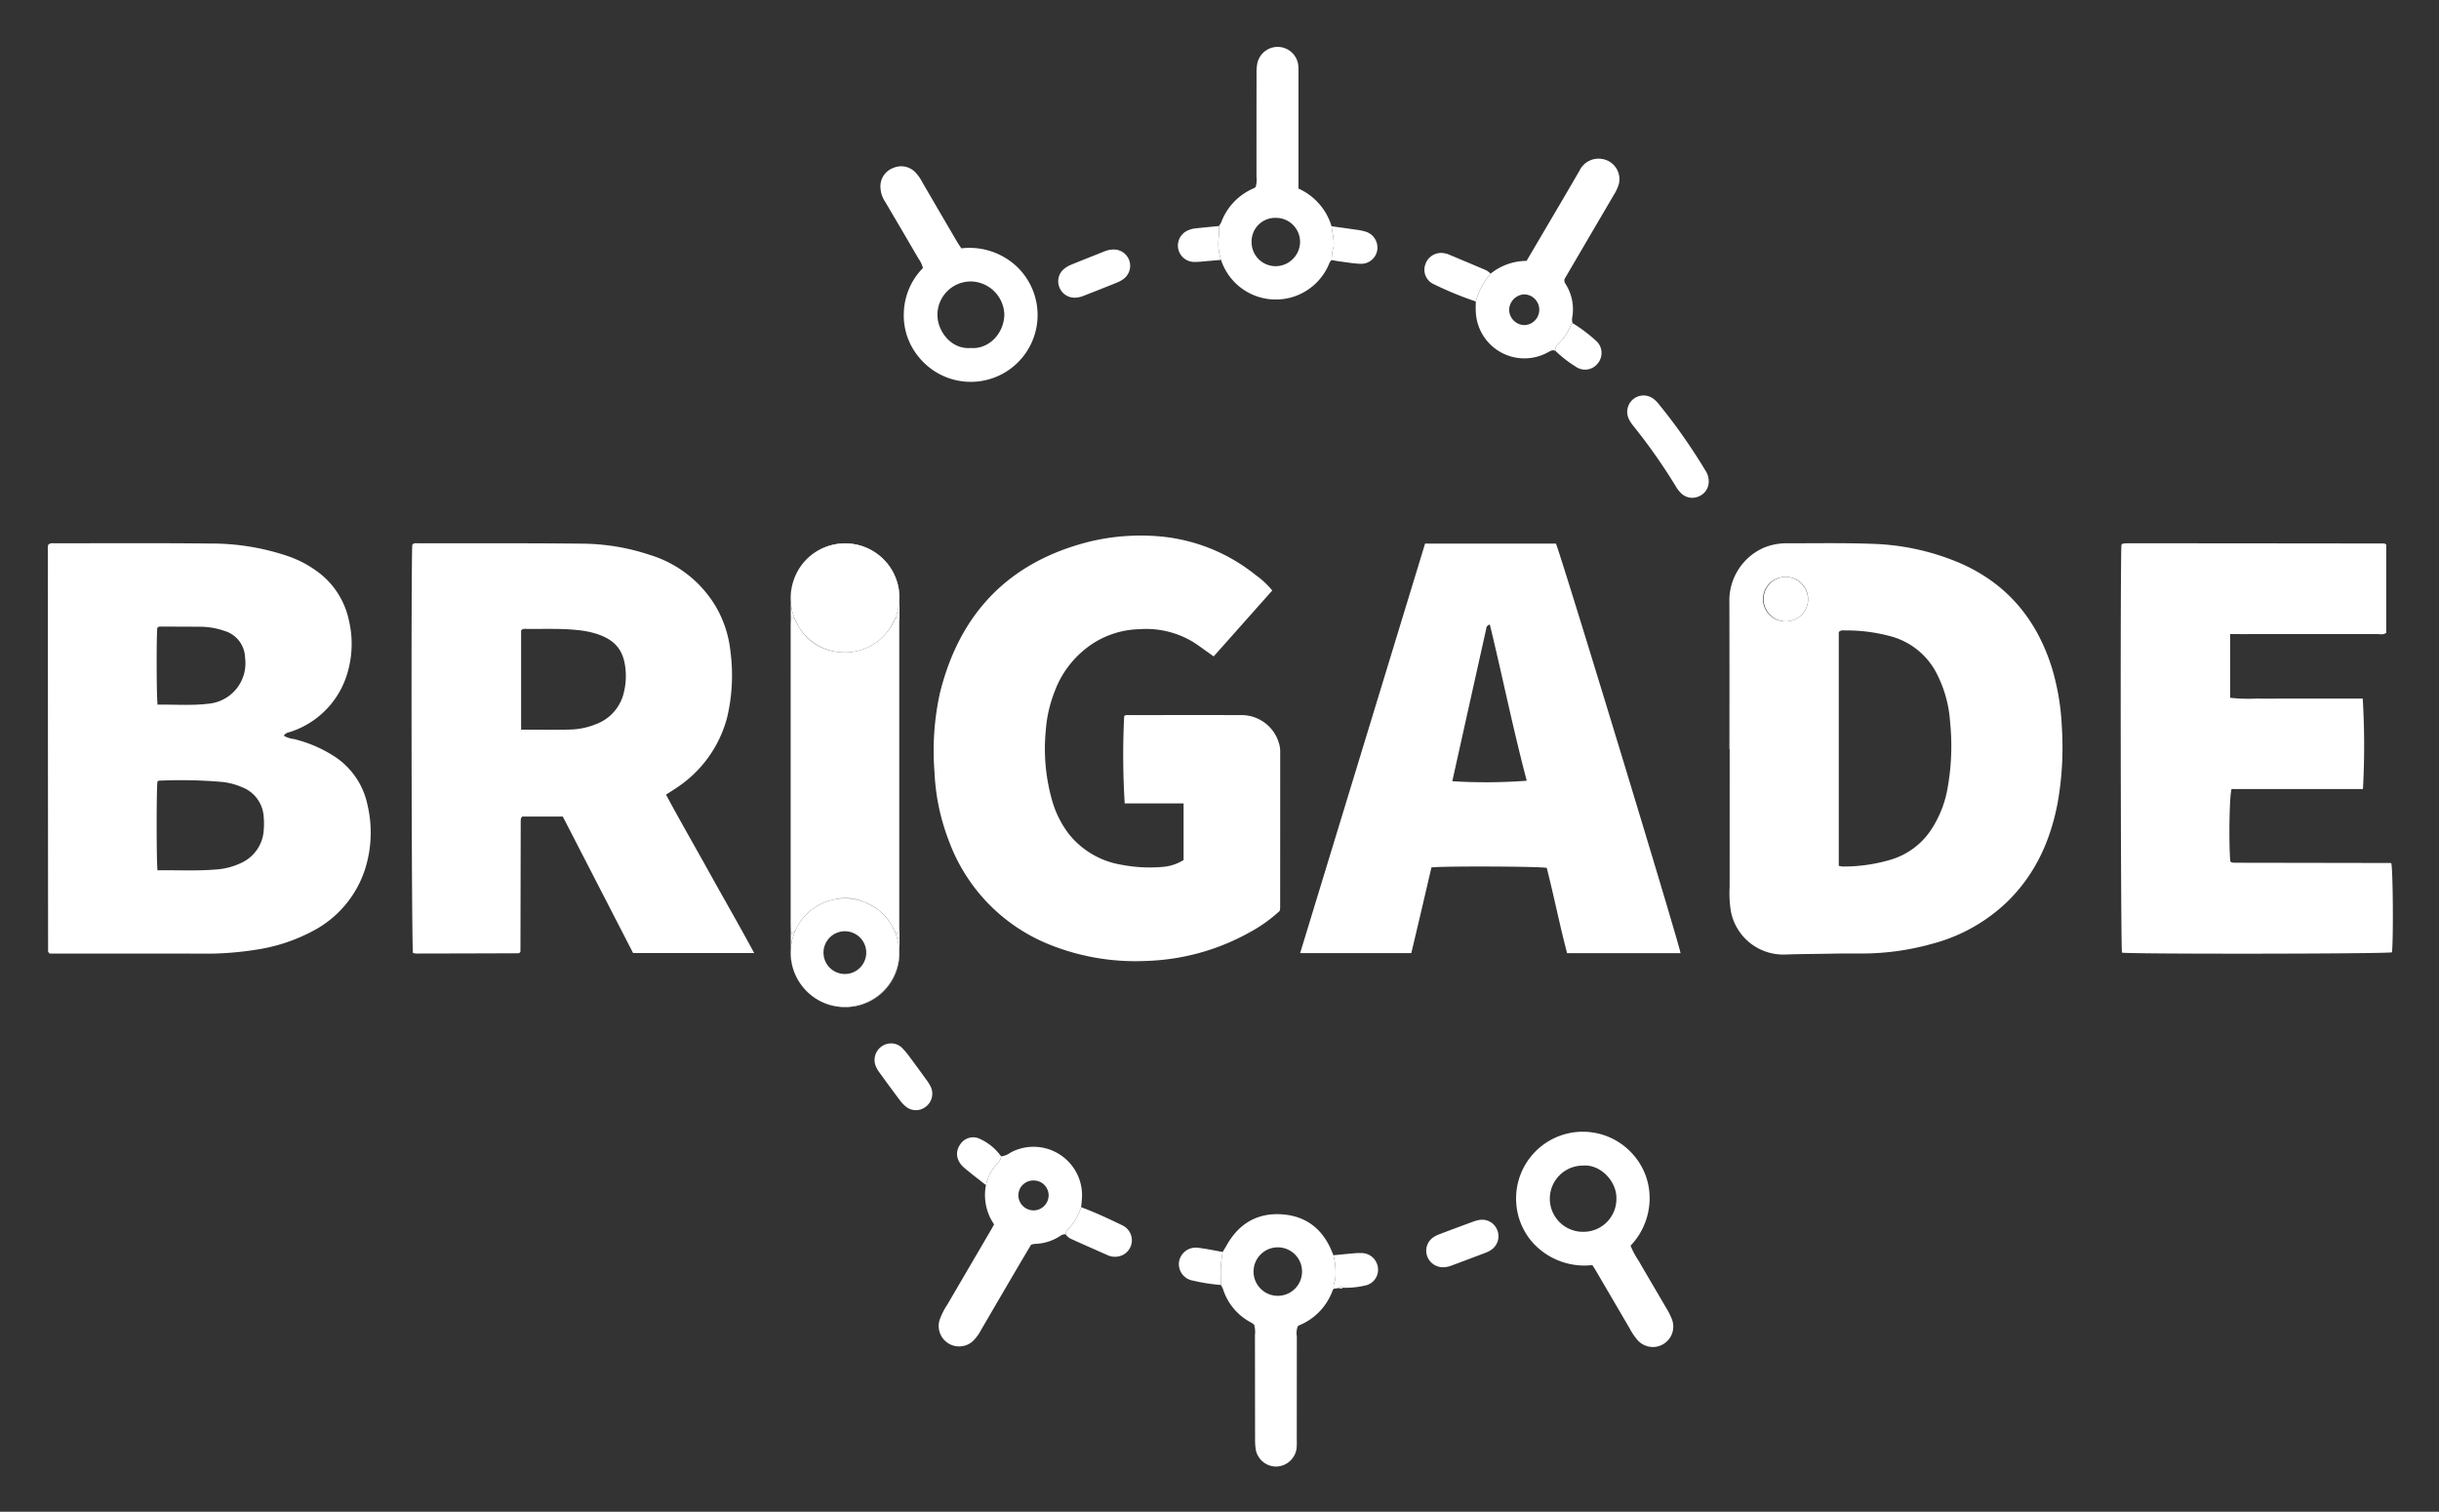 <svg xmlns="http://www.w3.org/2000/svg" role="img" viewBox="-7.43 -4.93 464.36 287.86"><rect x="-7.43" y="-4.93" width="464.36" height="287.86" fill="#333333" stroke="none"/><defs><style>.cls-2{fill:#fff}</style></defs><path fill="none" d="M177.378 61.332c3.34.28 6.272-2.593 6.407-6.274a6.488 6.488 0 00-6.399-6.397 6.362 6.362 0 00-6.339 6.385c.002 3.028 2.566 6.583 6.33 6.286zm-23.953 119.196a4.068 4.068 0 10-4.068-4.067 4.068 4.068 0 004.068 4.067zM282.793 56.973a2.927 2.927 0 00-.023-5.852 3.022 3.022 0 00-2.874 2.945 2.964 2.964 0 002.897 2.907zm-47.346-11.22a4.673 4.673 0 004.644-4.699 4.59 4.59 0 00-4.632-4.501 4.486 4.486 0 00-4.598 4.49 4.572 4.572 0 004.586 4.71zm-129.26 70.02a18.047 18.047 0 00-3.775-.743c-3.156-.322-6.318-.176-9.476-.21-.397-.003-.832-.097-1.155.3v18.887c3.295 0 6.395.062 9.49-.026a13.738 13.738 0 004.782-1.032 8.422 8.422 0 005.269-5.93 12.998 12.998 0 00.35-4.356c-.3-3.695-1.924-5.735-5.485-6.89zm83.19 104.079a2.835 2.835 0 00-2.921 2.84 2.881 2.881 0 005.76.077 2.833 2.833 0 00-2.839-2.917zM32.096 129.081a7.745 7.745 0 007.133-8.78 5.45 5.45 0 00-3.904-5.093 14.184 14.184 0 00-4.47-.797q-3.687-.03-7.373-.03c-.337 0-.711-.077-.965.26-.174 1.649-.16 12.824.05 14.605 3.228-.053 6.392.203 9.529-.165zm6.567 15.886a12.962 12.962 0 00-3.717-1 92.744 92.744 0 00-12.111-.246c-.097.002-.193.113-.29.175-.192 1.43-.206 15.015.013 16.894 3.716-.06 7.34.145 10.959-.146a13.16 13.16 0 005.072-1.309 7.34 7.34 0 004.196-6.26 14.15 14.15 0 00-.011-2.458 6.423 6.423 0 00-4.111-5.65zm322.86-21.192a13.883 13.883 0 00-9.33-7.637 31.81 31.81 0 00-8.339-1.026c-.391.005-.83-.125-1.2.332l-.001 44.507a6.021 6.021 0 00.814.116 31.446 31.446 0 009.169-1.332 13.977 13.977 0 007.496-5.514 20.82 20.82 0 003.14-7.567 45.336 45.336 0 00.575-13.113 23.38 23.38 0 00-2.324-8.766zm-85.988-8.996q-3.24 14.52-6.464 29.045a103.587 103.587 0 0014.177-.094c-2.603-9.82-4.603-19.782-7.027-29.734a.823.823 0 00-.686.783z"/><path d="M225.038 44.553a9.062 9.062 0 01-.42-1.833 9.046 9.046 0 00.42 1.834zm21.43-2.498a6.312 6.312 0 00.019-.99 6.313 6.313 0 01-.02.989 8.577 8.577 0 00-.356 2.53 8.566 8.566 0 01.357-2.53zm-21.849.665c-.262-1.552.164-3.077.033-4.613.13 1.536-.296 3.06-.033 4.613zm107.877 62.2a4.233 4.233 0 104.307 4.219 4.329 4.329 0 00-4.307-4.218zm-96.274 63.59a5.965 5.965 0 00.076-.625q.008-14.856.01-29.715a5.301 5.301 0 00-.285-1.721 7.396 7.396 0 00-7.159-5.213c-7.092-.024-14.184-.008-21.276-.002-.338 0-.708-.088-.987.2a149.5 149.5 0 00.101 16.614h11.208v10.783a8.819 8.819 0 01-3.863 1.296 28.46 28.46 0 01-8.048-.414 16.14 16.14 0 01-9.929-5.838 19.237 19.237 0 01-3.098-6.067 35.972 35.972 0 01-1.304-13.563 25.36 25.36 0 011.697-7.512 18.67 18.67 0 017.047-8.98 17.038 17.038 0 019.088-2.876 17.274 17.274 0 0110.25 2.452c1.276.823 2.489 1.741 3.892 2.73 3.761-4.233 7.446-8.377 11.154-12.552a16.422 16.422 0 00-3.183-2.961 33.82 33.82 0 00-17.973-7.315 41.553 41.553 0 00-13.788 1.008c-15.245 3.874-24.568 13.614-28.332 28.79a51.248 51.248 0 00-1.033 15.028 41.264 41.264 0 002.822 13.34 33.798 33.798 0 0019.27 19.608 43.815 43.815 0 0018.055 3.043 43.141 43.141 0 0020.105-5.588 27.79 27.79 0 005.483-3.95zm27.668-69.937l-23.788 77.984h21.166q.973-4.11 1.937-8.194c.64-2.724 1.27-5.451 1.894-8.122 2.221-.283 20.6-.21 21.956.082 1.372 5.379 2.456 10.869 3.872 16.243h21.596c-.085-1.344-22.882-76.262-23.725-77.993zm5.18 45.25q3.23-14.524 6.465-29.044a.823.823 0 01.686-.783c2.424 9.952 4.423 19.914 7.027 29.734a103.587 103.587 0 01-14.177.094zm178.78 15.636a.46.46 0 00-.153-.064q-14.773-.026-29.544-.049c-.176 0-.351-.016-.526-.029a.56.56 0 01-.172-.03.655.655 0 01-.138-.104c-.044-.038-.086-.078-.13-.118-.295-3.772-.165-12.423.246-13.749h25.017a149.846 149.846 0 00-.04-17.225h-15.059c-1.701 0-3.4.028-5.1-.009a30.956 30.956 0 01-5.087-.15v-12.124c.773 0 1.405 0 2.038.002q12.925 0 25.853-.01c.613-.002 1.287.213 1.828-.242v-16.81c-.194-.097-.294-.19-.394-.19q-24.445-.03-48.889-.041a8.515 8.515 0 00-.873.07.303.303 0 00-.14.088 1.282 1.282 0 00-.116.13c-.241 2.845-.145 76.317.1 77.66 1.829.3 50.137.245 51.406-.06.284-2.533.187-15.73-.127-16.946z" class="cls-2"/><path d="M383.27 122.371c-2.873-9.292-8.542-16.169-17.564-20.092a46.085 46.085 0 00-16.897-3.665c-5.328-.188-10.667-.09-16-.094a11.112 11.112 0 00-4.456.857 10.974 10.974 0 00-6.524 10.382q.025 13.98.006 27.96h.045v4.22q0 10.991-.005 21.982a21.882 21.882 0 00.216 4.552 10.153 10.153 0 0010.47 8.347c3.103-.106 6.205-.101 9.306-.17 1.875-.042 3.751-.009 5.627-.024a49.28 49.28 0 0012.834-1.818 32.6 32.6 0 0014.548-8.172c5.268-5.215 8.146-11.657 9.475-18.85a60.218 60.218 0 00.776-14.179 45.993 45.993 0 00-1.856-11.236zm-50.727-8.985a4.233 4.233 0 11-.047-8.465 4.233 4.233 0 11.047 8.465zm30.73 32.268a20.82 20.82 0 01-3.141 7.567 13.977 13.977 0 01-7.496 5.514 31.446 31.446 0 01-9.17 1.332 6.021 6.021 0 01-.813-.116v-44.507c.372-.457.81-.327 1.201-.332a31.81 31.81 0 018.339 1.026 13.883 13.883 0 019.33 7.637 23.38 23.38 0 012.324 8.767 45.336 45.336 0 01-.574 13.112zm-243.903.726c.801-.518 1.451-.912 2.074-1.346a22.988 22.988 0 009.583-13.43 34.83 34.83 0 00.622-12.402 21.4 21.4 0 00-2.879-8.781 22.11 22.11 0 00-12.498-9.698 41.686 41.686 0 00-12.954-2.135c-10.375-.108-20.752-.061-31.127-.07-.39 0-.833-.115-1.122.295-.256 3.117-.15 76.333.126 77.727a3.9 3.9 0 00.644.096q9.76-.017 19.517-.052c.046 0 .091-.066.135-.103.044-.038.086-.08.129-.12a.77.77 0 00.038-.17l.052-24.792a3.7 3.7 0 01.05-.524c.008-.051.062-.097.097-.144.035-.046.073-.09.142-.178h7.722l13.386 25.993h23.05c-2.8-5.22-5.671-10.168-8.441-15.171-2.768-5-5.637-9.947-8.345-14.996zm-8.048-19.36a8.422 8.422 0 01-5.27 5.93 13.738 13.738 0 01-4.78 1.031c-3.096.088-6.196.026-9.491.026v-18.886c.323-.398.758-.304 1.155-.3 3.158.033 6.32-.113 9.476.209a18.047 18.047 0 013.775.743c3.561 1.155 5.185 3.195 5.485 6.89a12.998 12.998 0 01-.35 4.357zm-55.345 11.914a25.298 25.298 0 00-7.405-3.136 5.07 5.07 0 01-1.963-.632c.356-.613.914-.616 1.383-.785a16.69 16.69 0 0010.798-11.413 19.461 19.461 0 00.217-9.733 15.409 15.409 0 00-6.208-9.473 20.631 20.631 0 00-5.445-2.808 45.283 45.283 0 00-14.848-2.388c-9.846-.11-19.694-.046-29.54-.048-.395 0-.823-.107-1.225.304a4.648 4.648 0 00-.066.6q.02 38.417.05 76.836c0 .049.055.098.09.144.035.046.077.089.21.242h1.82c9.026 0 18.053-.02 27.08.01a60.174 60.174 0 0010.152-.712 33.41 33.41 0 0011.127-3.634 20.345 20.345 0 009.794-11.502 23.003 23.003 0 00.535-12.484 14.502 14.502 0 00-6.556-9.388zm-33.46-24.294c.254-.336.628-.26.965-.26q3.686.006 7.372.03a14.184 14.184 0 014.47.798 5.45 5.45 0 013.905 5.094 7.745 7.745 0 01-7.133 8.78c-3.137.367-6.301.11-9.529.164-.21-1.781-.224-12.956-.05-14.606zm20.268 38.435a7.34 7.34 0 01-4.196 6.26 13.16 13.16 0 01-5.072 1.309c-3.618.291-7.243.086-10.96.146-.218-1.879-.204-15.463-.012-16.894.097-.062.193-.173.29-.175a92.744 92.744 0 0112.11.246 12.962 12.962 0 013.718 1 6.423 6.423 0 014.11 5.65 14.15 14.15 0 01.012 2.458zm100.304-38.717q-.007 28.335 0 56.668c0 .324.017.648.037.972v-58.612c-.02.324-.037.648-.037.972zm55.317 110.578c.045-.467.102-.93.134-1.396a9.238 9.238 0 00-13.6-8.99 3.776 3.776 0 01-1.765.71 1.855 1.855 0 01-.628 1.21 9.258 9.258 0 00-2.263 4.262 9.875 9.875 0 001.549 7.47c-.21.386-.341.644-.488.893q-4.216 7.208-8.43 14.417a12.75 12.75 0 00-1.483 2.98 3.895 3.895 0 006.313 3.99 8.347 8.347 0 001.572-2.103q3.362-5.772 6.736-11.536c.944-1.614 1.905-3.218 2.813-4.75a3.291 3.291 0 01.637-.165 9.315 9.315 0 004.966-1.548 1.404 1.404 0 01.986-.277 5.197 5.197 0 01.113-.517.354.354 0 01.082-.127 11.557 11.557 0 002.756-4.523zm-9.192.603a2.905 2.905 0 01-2.758-2.848 2.835 2.835 0 012.921-2.84 2.833 2.833 0 012.84 2.918 2.878 2.878 0 01-3.003 2.77zM224.619 42.72a9.062 9.062 0 00.42 1.834 10.975 10.975 0 0020.371 1.216c.212-.408.295-.893.701-1.187a8.577 8.577 0 01.357-2.53 6.313 6.313 0 00.018-.988c-.053-.98-.289-1.94-.404-2.913v-.001a11.481 11.481 0 00-6.3-7.178V9.253c0-.469.018-.939-.01-1.406a3.954 3.954 0 00-7.849-.566 10.188 10.188 0 00-.122 1.922q-.012 9.758-.01 19.517a4.896 4.896 0 01-.164 1.985c-.15.084-.343.207-.55.303a11.312 11.312 0 00-5.986 6.359 5.053 5.053 0 01-.44.74c.132 1.536-.294 3.06-.032 4.613zm10.84-6.167a4.59 4.59 0 014.632 4.501 4.673 4.673 0 01-4.644 4.699 4.572 4.572 0 01-4.586-4.71 4.486 4.486 0 014.598-4.49zm11.364 201.682a13.383 13.383 0 00-.386-4.152l-.262-.647c-1.732-4.282-4.874-6.81-9.49-7.139-4.682-.333-8.205 1.724-10.527 5.815-.256.454-.533.896-.8 1.343a21.622 21.622 0 00-.368 4.71l.004.341.015 1.234a5.546 5.546 0 01.404.772 10.912 10.912 0 005.408 6.416 4.175 4.175 0 01.515.366 4.92 4.92 0 01.163 1.981c.013 6.564.01 13.128.025 19.692a11.917 11.917 0 00.159 2.274 3.955 3.955 0 003.977 3.077 4.007 4.007 0 003.755-3.36 11.49 11.49 0 00.047-1.58l.01-19.868a3.764 3.764 0 01.168-1.875 1.76 1.76 0 01.305-.22 11.303 11.303 0 006.357-6.668 1.297 1.297 0 01.207-.283c-.203-.784.335-1.46.314-2.229zm-10.84 3.573a4.616 4.616 0 11-.118-9.23 4.616 4.616 0 01.119 9.23zm37.561-189.335c-.002.64-.037 1.284.001 1.922a9.26 9.26 0 0013.537 7.862c.517-.258.979-.655 1.614-.39-.002-.013 0-.025 0-.039a1.358 1.358 0 01.44-1.209 9.616 9.616 0 002.57-3.818c.032-.09.178-.137.27-.203h.001a2.414 2.414 0 01-.048-1.214 8.917 8.917 0 00-1.1-5.924c-.187-.352-.51-.661-.4-1.227.063-.113.176-.316.293-.517q4.528-7.734 9.06-15.467a8.477 8.477 0 00.978-2.055 3.89 3.89 0 00-3.286-4.871 4.01 4.01 0 00-4.195 2.265q-2.512 4.334-5.058 8.646c-1.657 2.823-3.319 5.642-5.008 8.51a11.01 11.01 0 00-6.846 2.435 13.8 13.8 0 00-2.823 5.294zm9.226-1.352a2.927 2.927 0 01.023 5.852 2.964 2.964 0 01-2.897-2.907 3.022 3.022 0 012.874-2.945zm27.176 193.252c-1.793-3.091-3.623-6.162-5.41-9.258a15.542 15.542 0 01-1.525-2.855 13.03 13.03 0 003.617-8.515 12.451 12.451 0 00-3.166-8.874 12.71 12.71 0 00-22.067 10.523 12.455 12.455 0 003.722 7.03 13.283 13.283 0 0010.623 3.537c.276.438.502.776.707 1.126q3.198 5.461 6.39 10.924a11.576 11.576 0 001.584 2.315 3.888 3.888 0 006.519-3.905 12.005 12.005 0 00-.994-2.048zM294 229.623a6.305 6.305 0 11-.11-12.61c3.41-.312 6.485 3.029 6.424 6.219a6.257 6.257 0 01-6.314 6.39zM167.455 44.33a5.483 5.483 0 01.842 1.77 12.61 12.61 0 00-3.642 8.37 12.404 12.404 0 002.881 8.633 12.725 12.725 0 1018.189-17.666 13.181 13.181 0 00-10.126-3.08c-.3-.461-.57-.838-.803-1.236q-3.284-5.613-6.56-11.23a8.299 8.299 0 00-1.396-2.015 3.745 3.745 0 00-4.22-.818 3.707 3.707 0 00-2.426 3.544 5.296 5.296 0 00.95 2.964q3.165 5.377 6.31 10.764zm9.931 4.331a6.488 6.488 0 016.399 6.397c-.135 3.681-3.067 6.554-6.407 6.274-3.765.297-6.329-3.258-6.33-6.286a6.362 6.362 0 016.338-6.385zm47.972 184.794zm-73.155-67.289c-.227.039-.441.096-.662.145a10.102 10.102 0 015.444.464 8.627 8.627 0 00-4.782-.61zm-7.43 4.662a10.37 10.37 0 013.215-3.138 9.604 9.604 0 00-3.215 3.138z" class="cls-2"/><path d="M163.825 176.504V108.89a10.35 10.35 0 00-20.242-3.048 10.33 10.33 0 1119.364 7.14.934.934 0 01.706-.37c.03.581.084 1.164.084 1.746q.006 28.335 0 56.668c0 .582-.054 1.165-.084 1.746a.956.956 0 01-.772-.46 10.328 10.328 0 01-18.02 9.924 10.348 10.348 0 0018.964-5.732z" class="cls-2"/><path d="M160.09 168.577a10.372 10.372 0 012.06 2.373 8.37 8.37 0 00-2.06-2.373zm-16.184-55.583a10.284 10.284 0 01-.78-3.424v3.816c.016-.258.034-.516.047-.774a.993.993 0 01.733.382zm-.733 59.778c-.013-.258-.031-.516-.047-.774v3.87a10.255 10.255 0 011.017-3.918c-.21.422-.442.781-.97.822zm1.547-58.25a9.52 9.52 0 004.274 3.84 10.34 10.34 0 003.08.856 10.328 10.328 0 01-7.354-4.696z" class="cls-2"/><path d="M143.173 172.772c.527-.04.76-.4.97-.822l.023-.041a10.953 10.953 0 01.607-1.08 9.604 9.604 0 013.215-3.139 10.254 10.254 0 012.874-1.225l.122-.031c.184-.045.369-.088.557-.123.22-.049.435-.106.662-.145a8.627 8.627 0 014.782.609 10.309 10.309 0 013.106 1.802 8.37 8.37 0 012.06 2.373 10.295 10.295 0 01.73 1.362.956.956 0 00.772.46c.03-.581.084-1.164.084-1.746q.006-28.334 0-56.668c0-.582-.054-1.165-.084-1.746a.934.934 0 00-.706.37 10.14 10.14 0 01-1.592 2.57l-.01.011a10.2 10.2 0 01-.655.722 10.159 10.159 0 01-.805.73c-.05.04-.1.077-.15.116-.17.13-.34.26-.517.38-.097.066-.198.126-.298.19-.144.09-.286.184-.435.267-.255.145-.516.28-.783.403l-.021.01c-.245.11-.496.21-.75.301-.07.026-.14.054-.212.078-.193.065-.388.121-.586.175-.152.041-.304.083-.46.118a11 11 0 01-.37.074c-.253.046-.507.09-.765.117l-.11.011c-.33.032-.664.05-1.003.05-.035 0-.068-.006-.103-.006a10.415 10.415 0 01-1.245-.08l-.003-.001a10.34 10.34 0 01-3.08-.855 9.52 9.52 0 01-4.274-3.84 10.285 10.285 0 01-.814-1.53.993.993 0 00-.733-.381c-.013.258-.031.516-.047.774v58.612c.016.258.034.516.047.774zm-.047 3.095c-.012.198-.03.393-.03.594a10.281 10.281 0 001.764 5.775 10.298 10.298 0 01-1.734-5.732z" class="cls-2"/><path d="M153.425 186.79a10.322 10.322 0 009.456-14.478 3.223 3.223 0 01-.295-.56 7.328 7.328 0 00-.436-.802 10.372 10.372 0 00-2.06-2.373 11.874 11.874 0 00-1.231-.859 13.258 13.258 0 00-1.874-.943 10.102 10.102 0 00-5.444-.464c-.188.035-.373.078-.557.123l-.122.031a11.364 11.364 0 00-2.874 1.225 10.167 10.167 0 00-3.845 4.26 10.255 10.255 0 00-1.017 3.917v.637a10.262 10.262 0 0010.299 10.286zm0-14.397a4.068 4.068 0 11-4.068 4.068 4.068 4.068 0 014.068-4.068z" class="cls-2"/><path d="M144.143 171.95a10.308 10.308 0 01.63-1.122 10.953 10.953 0 00-.607 1.08c-.007.015-.015.028-.023.042zm6.719-5.485a10.254 10.254 0 00-2.874 1.225 11.364 11.364 0 012.874-1.225zm7.997 1.253a11.874 11.874 0 011.232.86 10.309 10.309 0 00-3.106-1.803 13.258 13.258 0 011.874.943zm3.727 4.034a3.223 3.223 0 00.295.56 10.295 10.295 0 00-.73-1.362 7.328 7.328 0 01.435.802zm-19.003-65.91a10.315 10.315 0 00-.487 3.135c0 .2.018.396.03.593v-.68a10.347 10.347 0 01.457-3.048z" class="cls-2"/><path d="M144.403 113.952c.098.195.207.383.317.57a10.328 10.328 0 007.354 4.696h.003a10.415 10.415 0 001.245.081c.035 0 .068.007.103.007.339 0 .673-.019 1.004-.05l.109-.012c.258-.028.512-.07.764-.117.125-.023.249-.047.372-.074.155-.035.307-.077.46-.118.197-.054.392-.11.585-.175.071-.024.141-.052.212-.078.254-.092.505-.19.75-.301l.02-.01c.268-.123.529-.258.784-.403.149-.083.29-.177.435-.267.1-.064.2-.124.298-.19.177-.12.348-.25.517-.38.05-.039.1-.076.15-.116a10.159 10.159 0 00.805-.73 10.2 10.2 0 00.655-.722l.01-.01a9.77 9.77 0 001.144-1.759 4.485 4.485 0 01.448-.811 10.335 10.335 0 10-19.821-4.093v.68a10.284 10.284 0 00.78 3.424 5.302 5.302 0 01.497.958z" class="cls-2"/><path d="M161.355 115.552a10.14 10.14 0 001.592-2.57 4.485 4.485 0 00-.448.812 9.77 9.77 0 01-1.144 1.758zm-17.449-2.558a10.285 10.285 0 00.814 1.528 9.55 9.55 0 01-.317-.57 5.302 5.302 0 00-.497-.958zm173.34-28.357a109.23 109.23 0 00-8.877-12.643 6.253 6.253 0 00-.859-.876 3.116 3.116 0 00-4.776 3.826 6.873 6.873 0 00.766 1.175 109.167 109.167 0 018.174 11.637 5.418 5.418 0 00.972 1.24 3 3 0 003.262.63 3.04 3.04 0 001.987-2.84 3.687 3.687 0 00-.649-2.149zm-92.251 153.869c-.002-.114-.004-.228-.004-.342a21.623 21.623 0 01.367-4.709c-1.545-.267-3.083-.603-4.638-.785a3.223 3.223 0 00-3.682 2.692 3.182 3.182 0 002.645 3.546 34.302 34.302 0 005.326.835v-.002l-.014-1.235zm49.326-11.156a6.665 6.665 0 00-1.354.365q-3.218 1.178-6.422 2.395a5.097 5.097 0 00-1.087.563 3.085 3.085 0 00-1.227 3.402 3.192 3.192 0 003 2.295 4.773 4.773 0 001.719-.33q3.294-1.224 6.576-2.477a4.583 4.583 0 001.074-.59 3.12 3.12 0 00.994-3.771 3.084 3.084 0 00-3.273-1.852zm-8.725-178.144a65.229 65.229 0 007.947 3.266 13.829 13.829 0 012.823-5.293 4.207 4.207 0 00-.824-.637c-2.421-1.042-4.854-2.055-7.285-3.072a2.558 2.558 0 00-.508-.134 3.152 3.152 0 00-3.796 2.049 2.999 2.999 0 001.643 3.82zm-19.128-7.151a8.566 8.566 0 00-.357 2.528c.458.082.915.182 1.375.242 1.385.176 2.77.435 4.16.476a3.1 3.1 0 003.153-2.705 3.186 3.186 0 00-2.169-3.4 10.591 10.591 0 00-1.876-.386c-1.554-.234-3.114-.441-4.671-.658.114.973.35 1.933.404 2.913a6.312 6.312 0 01-.02.99zm-26.676 2.887a13.88 13.88 0 001.927-.101c1.107-.088 2.213-.19 3.32-.288a9.046 9.046 0 01-.42-1.833c-.263-1.552.163-3.077.033-4.613-1.572.157-3.146.299-4.715.481a4.231 4.231 0 00-1.174.347 3.124 3.124 0 001.029 6.007zm32.038 188.721a12.945 12.945 0 00-1.743.076c-1.217.103-2.431.228-3.648.344a13.383 13.383 0 01.386 4.152c.02.769-.517 1.445-.314 2.23l1.014-.145a.849.849 0 01.156-.208c.16-.147.334-.107.522.162a16.645 16.645 0 004.158-.4 3.07 3.07 0 002.553-3.429 3.171 3.171 0 00-3.084-2.782zm-45.551-5.262c-2.58-1.25-5.178-2.47-7.873-3.465a11.557 11.557 0 01-2.756 4.524.352.352 0 00-.082.126c-.06.148-.067.353-.113.517a2.829 2.829 0 001.388 1.02c.473.232.956.444 1.438.658 1.659.737 3.316 1.477 4.98 2.203a3.418 3.418 0 003.056.06 3.136 3.136 0 00-.038-5.643zm85.428-171.599a9.616 9.616 0 01-2.57 3.818 1.357 1.357 0 00-.442 1.208l.001.039a22.694 22.694 0 003.853 3 3.06 3.06 0 004.237-.623 3.106 3.106 0 00-.479-4.4 28.475 28.475 0 00-4.33-3.245c-.092.066-.237.114-.27.203zM168.958 200.69q-1.748-2.423-3.535-4.817a13.226 13.226 0 00-1.159-1.317 2.917 2.917 0 00-2-.809 3.158 3.158 0 00-3.016 4.182 5.845 5.845 0 00.769 1.373q1.9 2.639 3.854 5.237a6.9 6.9 0 001.2 1.27 3.032 3.032 0 003.751 0 3.103 3.103 0 00.964-3.776 8.3 8.3 0 00-.828-1.343zm11.326 20.04a9.259 9.259 0 012.263-4.261 1.855 1.855 0 00.629-1.21 10.116 10.116 0 00-4.417-3.492 2.939 2.939 0 00-3.372 1.209c-1.025 1.462-.755 3.168.804 4.49 1.33 1.13 2.726 2.18 4.093 3.265zm16.964-168.977a4.788 4.788 0 001.704-.383c2.071-.814 4.143-1.623 6.205-2.46a5.999 5.999 0 001.377-.765 3.107 3.107 0 00-1.904-5.565 4.738 4.738 0 00-1.714.327c-2.118.852-4.247 1.68-6.36 2.546a5.677 5.677 0 00-1.36.787 3.047 3.047 0 00-.948 3.486 3.095 3.095 0 003 2.027z" class="cls-2"/><path d="M291.706 56.8a9.616 9.616 0 01-2.57 3.82 1.358 1.358 0 00-.44 1.208 1.357 1.357 0 01.441-1.208 9.616 9.616 0 002.57-3.818c.033-.09.178-.137.27-.203-.093.065-.24.113-.271.202zm-18.163-4.328h.001a13.8 13.8 0 012.823-5.293 13.829 13.829 0 00-2.824 5.293zM225.01 239.74l-.015-1.234.014 1.234zm-26.604-14.803v-.001a11.557 11.557 0 01-2.756 4.523.354.354 0 00-.082.127.352.352 0 01.082-.126 11.557 11.557 0 002.756-4.523zm26.952 8.518a21.623 21.623 0 00-.368 4.71 21.622 21.622 0 01.368-4.71zm21.129-192.39c-.054-.98-.29-1.94-.404-2.913.114.973.35 1.933.404 2.913zm1.038 199.255a.493.493 0 00.677-.045c-.188-.268-.361-.31-.521-.163a.855.855 0 00-.156.208z" class="cls-2"/><path d="M247.525 240.32a.855.855 0 01.156-.208.849.849 0 00-.156.208z" class="cls-2"/></svg>